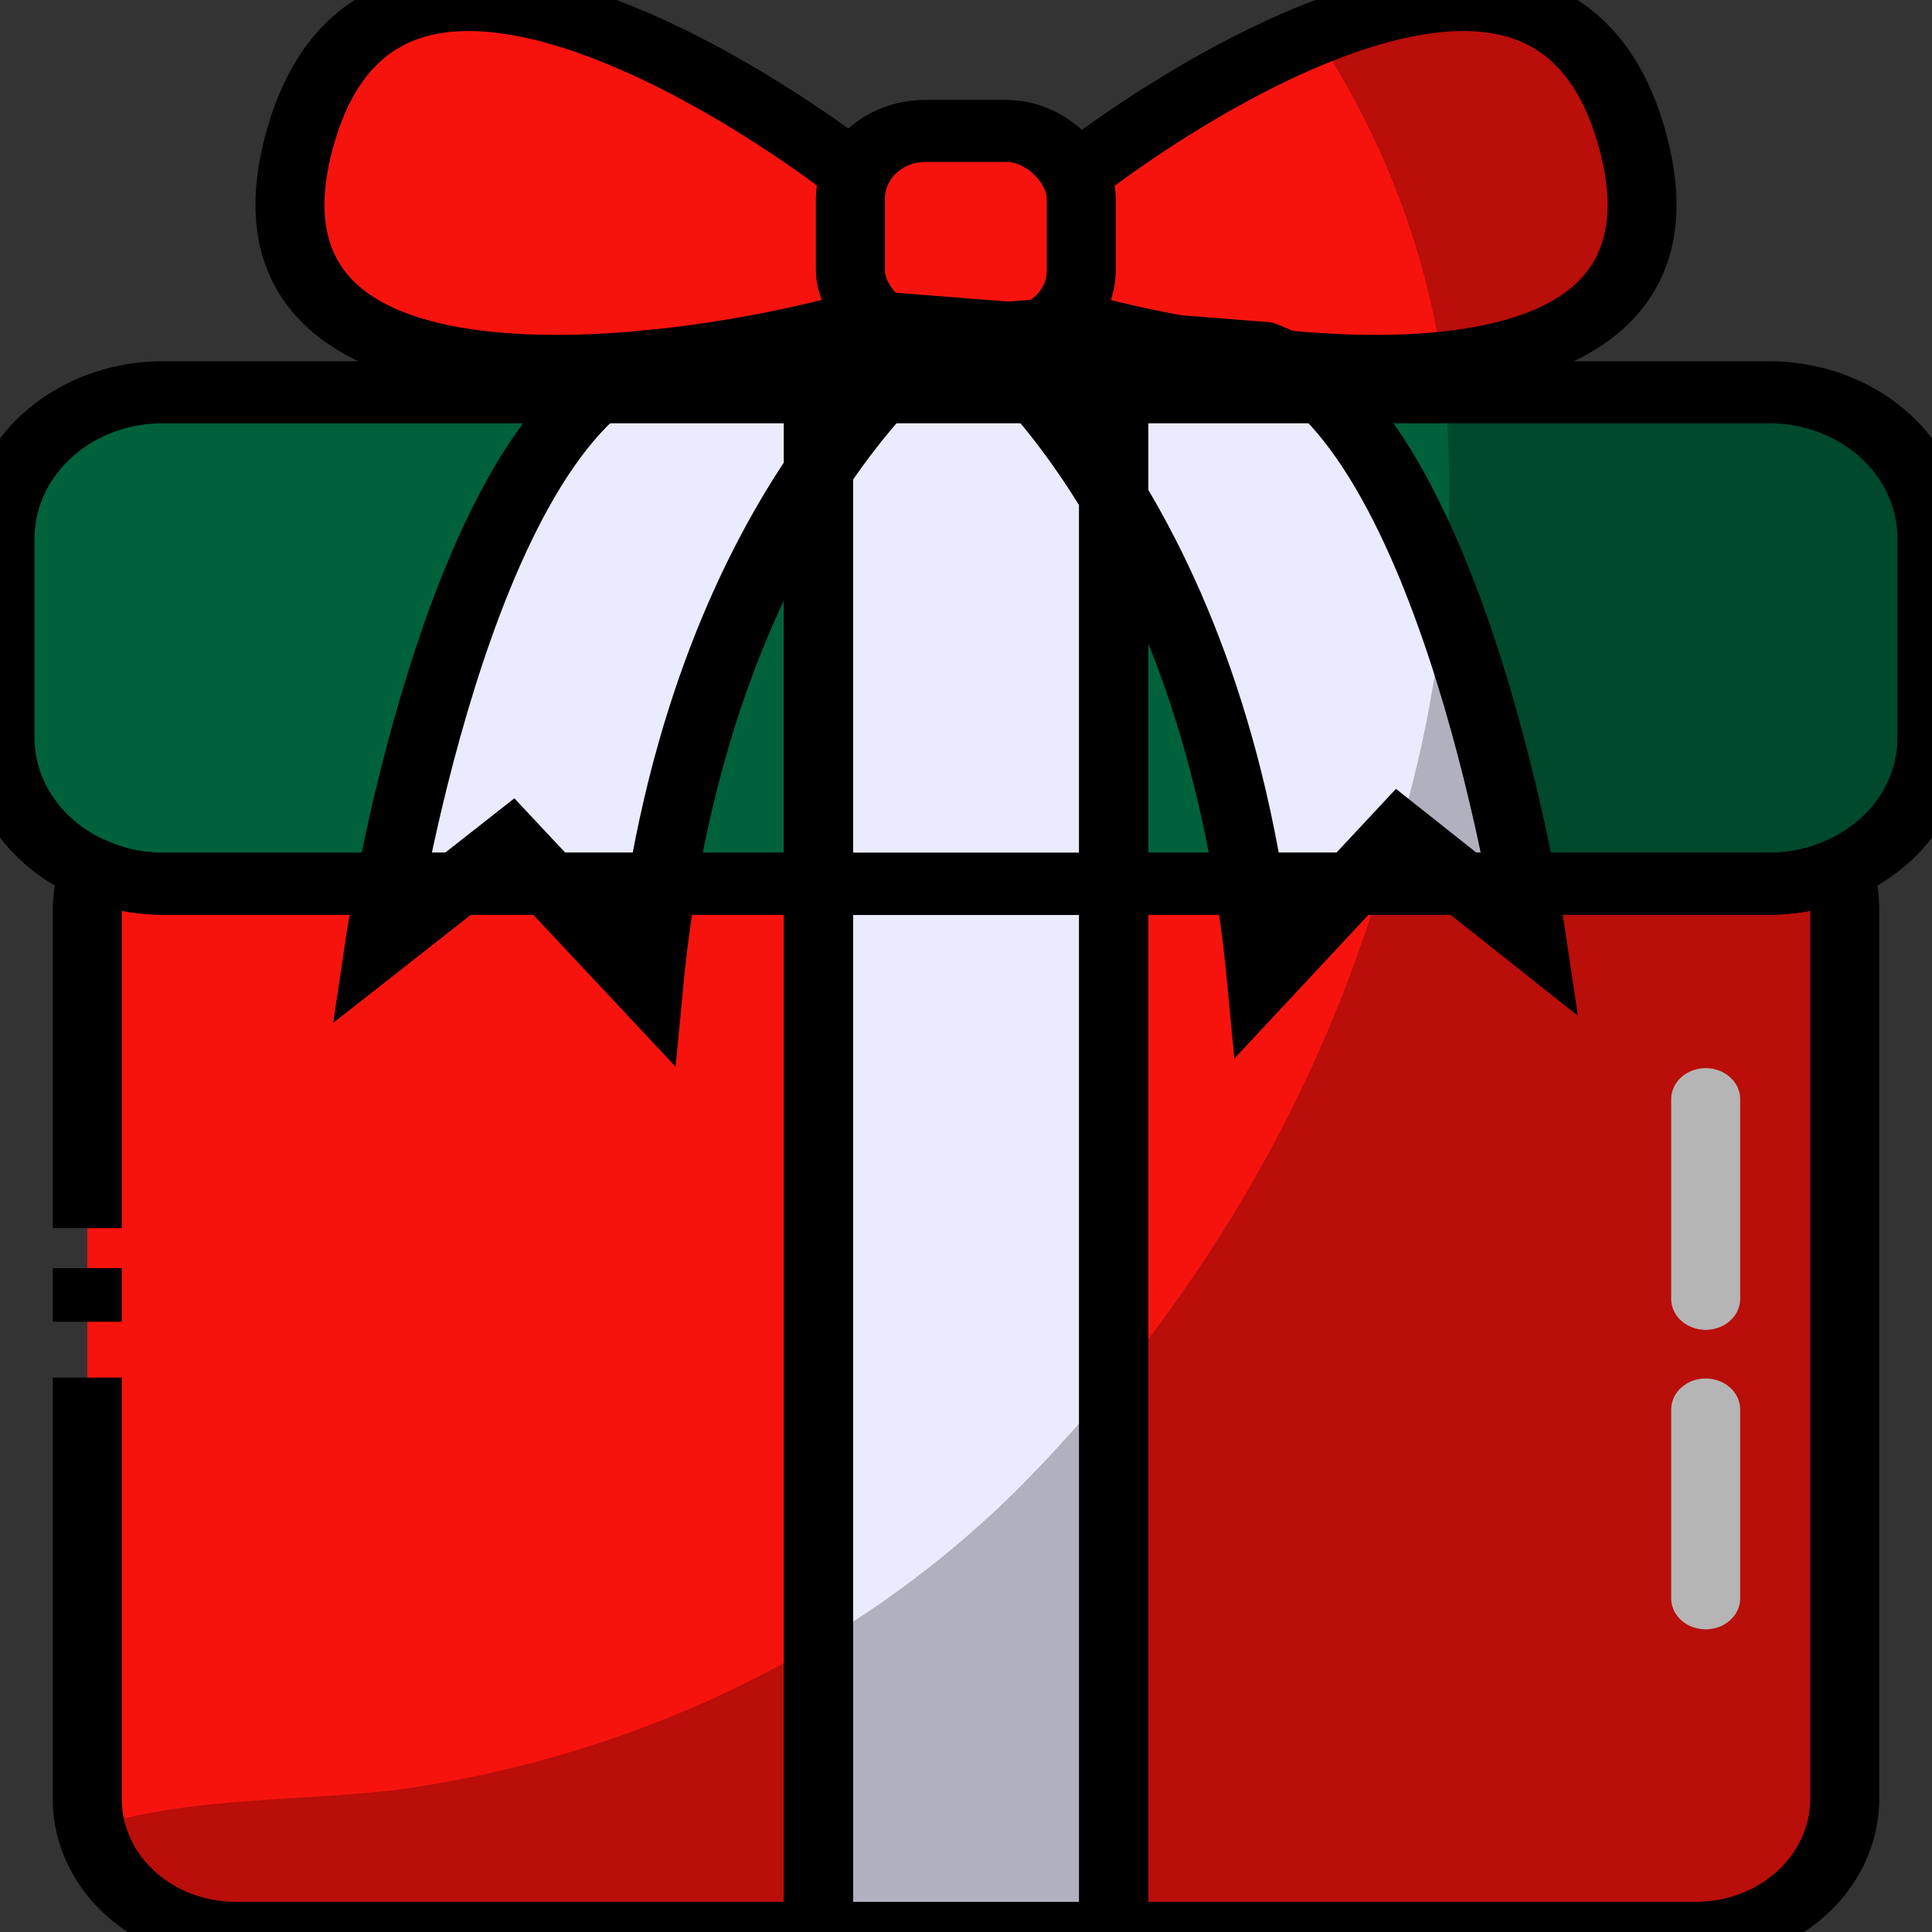 <svg viewBox="0 0 42 42" xmlns="http://www.w3.org/2000/svg">
  <rect x="0" y="0" width="42" height="42" fill="#333333" stroke="none"/>
  <defs></defs>
  <g class="cls-1" transform="matrix(0.75, 0, 0, 0.674, -3, -0.558)" style="isolation: isolate;">
    <g id="Layer_1" data-name="Layer 1">
      <g id="Vector">
        <rect class="cls-2" x="27.72" y="29.33" width="8.56" height="33.84" style="fill: rgb(235, 235, 255);"></rect>
        <path class="cls-3" d="M8.73,29.33h19V63.17H10.85a4.31,4.31,0,0,1-4.32-4.31V30.18a4.31,4.31,0,0,1,.2-1.3A4.59,4.59,0,0,0,8.73,29.33Z" style="fill: rgb(247, 19, 13);"></path>
        <path class="cls-3" d="M57.47,30.18V58.86a4.32,4.32,0,0,1-4.32,4.31H36.28V29.33h19a4.59,4.59,0,0,0,2-.45A4.31,4.31,0,0,1,57.47,30.18Z" style="fill: rgb(247, 19, 13);"></path>
        <rect class="cls-2" x="27.72" y="13.48" width="8.56" height="15.86" style="fill: rgb(235, 235, 255);"></rect>
        <path class="cls-4" d="M8.73,13.48h19V29.33h-19a4.59,4.59,0,0,1-2-.45A4.69,4.69,0,0,1,4,24.63V18.2A4.72,4.72,0,0,1,8.73,13.48Z" style="fill: rgb(0, 97, 59);"></path>
        <path class="cls-4" d="M60,18.2v6.43a4.69,4.69,0,0,1-2.72,4.25,4.59,4.59,0,0,1-2,.45h-19V13.48h19A4.72,4.72,0,0,1,60,18.2Z" style="fill: rgb(0, 97, 59);"></path>
        <path class="cls-3" d="M28.65,6.32S15.55-5.14,12.76,5.05s11.6,7.74,16.68,6" style="fill: rgb(247, 19, 13);"></path>
        <path class="cls-3" d="M35.35,6.32S48.45-5.14,51.24,5.05s-11.6,7.74-16.68,6" style="fill: rgb(247, 19, 13);"></path>
        <path class="cls-2" d="M31.17,11.74s-7.07,5.54-8.38,21L18.8,28,15,31.32s2.21-16.58,7.75-18.84Z" style="fill: rgb(235, 235, 255);"></path>
        <path class="cls-2" d="M48.39,31.07,44.57,27.7l-4,4.77c-1.31-15.43-8.37-21-8.37-21l8.43.74C46.18,14.5,48.39,31.07,48.39,31.07Z" style="fill: rgb(235, 235, 255);"></path>
        <rect class="cls-3" x="28.65" y="5.05" width="6.69" height="6.69" rx="2.18" style="fill: rgb(247, 19, 13);"></rect>
        <line class="cls-5" x1="53.44" y1="36.28" x2="53.44" y2="42.72" style="fill: none; stroke: rgb(242, 242, 242); stroke-linecap: round; stroke-linejoin: round; stroke-width: 2px;"></line>
        <line class="cls-5" x1="53.44" y1="46.29" x2="53.44" y2="52.38" style="fill: none; stroke: rgb(242, 242, 242); stroke-linecap: round; stroke-linejoin: round; stroke-width: 2px;"></line>
      </g>
      <g id="Line">
        <rect class="cls-6" x="27.72" y="29.33" width="8.56" height="33.84" style="fill: none; stroke: rgb(0, 0, 0); stroke-miterlimit: 10; stroke-width: 2px;"></rect>
        <line class="cls-6" x1="6.53" y1="43.46" x2="6.53" y2="41.73" style="fill: none; stroke: rgb(0, 0, 0); stroke-miterlimit: 10; stroke-width: 2px;"></line>
        <path class="cls-6" d="M6.53,40.44V30.18a4.31,4.31,0,0,1,.2-1.3,4.59,4.59,0,0,0,2,.45h19V63.17H10.85a4.31,4.31,0,0,1-4.32-4.31V45.26" style="fill: none; stroke: rgb(0, 0, 0); stroke-miterlimit: 10; stroke-width: 2px;"></path>
        <path class="cls-6" d="M57.47,30.18V58.86a4.32,4.32,0,0,1-4.32,4.31H36.28V29.33h19a4.59,4.59,0,0,0,2-.45A4.31,4.31,0,0,1,57.47,30.18Z" style="fill: none; stroke: rgb(0, 0, 0); stroke-miterlimit: 10; stroke-width: 2px;"></path>
        <rect class="cls-6" x="27.72" y="13.48" width="8.56" height="15.86" style="fill: none; stroke: rgb(0, 0, 0); stroke-miterlimit: 10; stroke-width: 2px;"></rect>
        <path class="cls-6" d="M8.73,13.48h19V29.33h-19a4.59,4.59,0,0,1-2-.45A4.69,4.69,0,0,1,4,24.63V18.2A4.72,4.72,0,0,1,8.73,13.48Z" style="fill: none; stroke: rgb(0, 0, 0); stroke-miterlimit: 10; stroke-width: 2px;"></path>
        <path class="cls-6" d="M60,18.2v6.43a4.69,4.69,0,0,1-2.72,4.25,4.59,4.59,0,0,1-2,.45h-19V13.48h19A4.72,4.72,0,0,1,60,18.2Z" style="fill: none; stroke: rgb(0, 0, 0); stroke-miterlimit: 10; stroke-width: 2px;"></path>
        <path class="cls-6" d="M28.65,6.32S15.55-5.14,12.76,5.05s11.6,7.74,16.68,6" style="fill: none; stroke: rgb(0, 0, 0); stroke-miterlimit: 10; stroke-width: 2px;"></path>
        <path class="cls-6" d="M35.35,6.32S48.45-5.14,51.24,5.05s-11.6,7.74-16.68,6" style="fill: none; stroke: rgb(0, 0, 0); stroke-miterlimit: 10; stroke-width: 2px;"></path>
        <path class="cls-6" d="M31.17,11.74s-7.07,5.54-8.38,21L18.8,28,15,31.32s2.21-16.58,7.75-18.84Z" style="fill: none; stroke: rgb(0, 0, 0); stroke-miterlimit: 10; stroke-width: 2px;"></path>
        <path class="cls-6" d="M48.39,31.07,44.57,27.7l-4,4.77c-1.31-15.43-8.37-21-8.37-21l8.43.74C46.18,14.5,48.39,31.07,48.39,31.07Z" style="fill: none; stroke: rgb(0, 0, 0); stroke-miterlimit: 10; stroke-width: 2px;"></path>
        <rect class="cls-6" x="28.65" y="5.05" width="6.69" height="6.69" rx="2.18" style="fill: none; stroke: rgb(0, 0, 0); stroke-miterlimit: 10; stroke-width: 2px;"></rect>
        <path class="cls-7" d="M39.46,3.87s3.47,3.73,1.68,8.43L35.4,11l.79-4.72A34,34,0,0,1,39.46,3.87Z" style="fill: none; opacity: 0.16; stroke: rgb(0, 0, 0); stroke-miterlimit: 10; stroke-width: 0px;"></path>
        <path class="cls-7" d="M4,21.64v3.59a4,4,0,0,0,2.64,3.61h0l8.74-.5a.08.08,0,0,0,.07-.08l.36-10.78s0-.08-.08-.08L8,17.5a4.63,4.63,0,0,0-4,4.14Z" style="fill: none; opacity: 0.16; stroke: rgb(0, 0, 0); stroke-miterlimit: 10; stroke-width: 0px;"></path>
      </g>
      <g id="Shadow" class="cls-8" style="mix-blend-mode: multiply;">
        <g class="cls-9" style="opacity: 0.25;">
          <path d="M55.27,13.48H45.89a42.64,42.64,0,0,1-2.16,16.89A47.93,47.93,0,0,1,33.64,48.7a30.51,30.51,0,0,1-18.16,9.86c-2.68.34-5.43.25-8,.95-.27.07-.53.16-.8.25a4.31,4.31,0,0,0,4.22,3.41h42.3a4.32,4.32,0,0,0,4.32-4.31V30.18a4.31,4.31,0,0,0-.2-1.3A4.69,4.69,0,0,0,60,24.63V18.2A4.72,4.72,0,0,0,55.27,13.48Z"></path>
          <path d="M45.69,11.77c0,.25.05.5.08.75,3.92-.42,6.87-2.34,5.47-7.47S45.78.28,42.12,1.92A28.24,28.24,0,0,1,45.69,11.77Z"></path>
        </g>
      </g>
    </g>
  </g>
</svg>